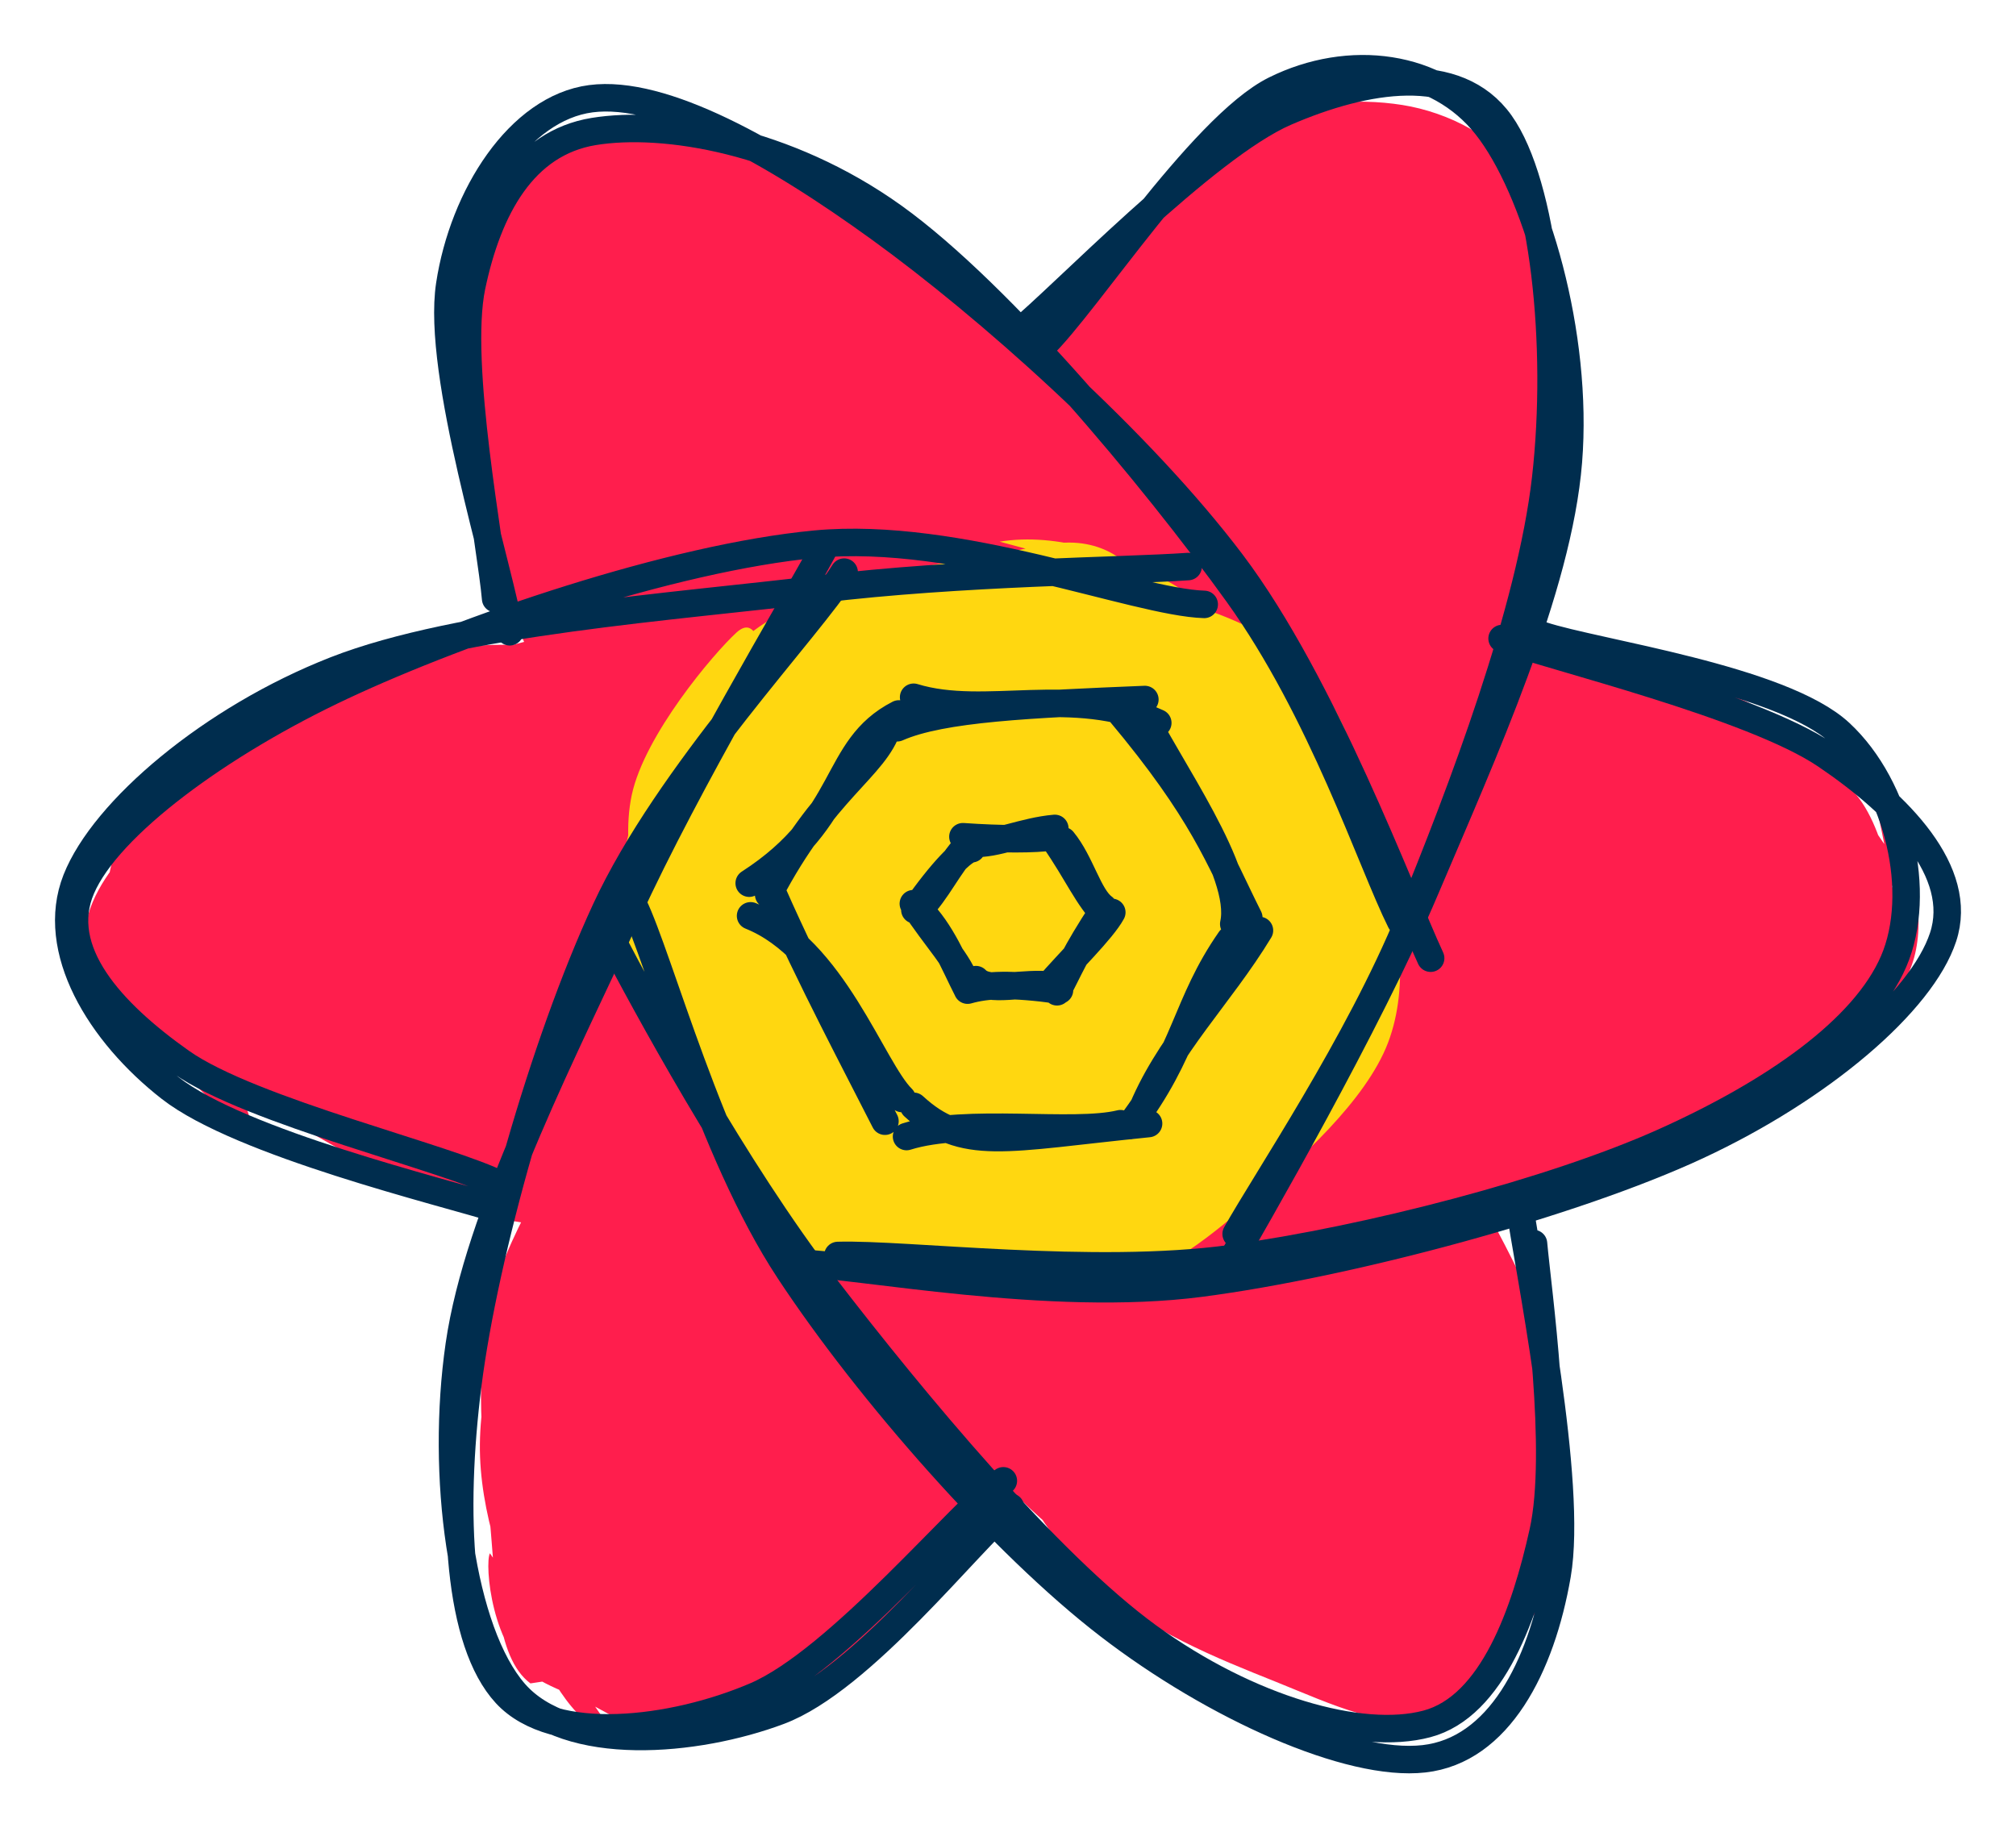<svg version="1.1" xmlns="http://www.w3.org/2000/svg" viewBox="0 0 293.281 265.996" width="586.562" height="531.991">
  <!-- svg-source:excalidraw -->
  
  <defs>
    <style class="style-fonts">
      @font-face {
        font-family: "Virgil";
        src: url("https://excalidraw.com/Virgil.woff2");
      }
      @font-face {
        font-family: "Cascadia";
        src: url("https://excalidraw.com/Cascadia.woff2");
      }
      @font-face {
        font-family: "Assistant";
        src: url("https://excalidraw.com/Assistant-Regular.woff2");
      }
    </style>
    
  </defs>
  <g stroke-linecap="round" transform="translate(130.316 8.695) rotate(26.003 42.326 84.64)"><path d="M17.63 14.37 C22.2 6.88, 29.81 2.72, 36.29 0.73 C42.78 -1.25, 50.9 -1.13, 56.55 2.44 C62.2 6.01, 66.32 13.28, 70.22 22.16 C74.12 31.03, 77.41 43.86, 79.95 55.72 C82.49 67.57, 85.86 81.08, 85.47 93.29 C85.08 105.5, 81.19 118.75, 77.64 128.96 C74.08 139.16, 69.26 147.8, 64.15 154.55 C59.05 161.29, 52.43 167.52, 46.99 169.43 C41.55 171.33, 36.77 169.79, 31.49 165.95 C26.21 162.11, 20.34 154.86, 15.31 146.39 C10.28 137.92, 4.1 126.47, 1.31 115.14 C-1.49 103.81, -2.48 90.38, -1.46 78.41 C-0.43 66.44, -0.88 56.45, 7.45 43.34 C15.79 30.22, 37.09 0.91, 48.58 -0.25 C60.07 -1.42, 76.49 34.79, 76.4 36.35 M11.82 21.69 C16.17 12.92, 25.82 7.55, 31.48 4.4 C37.15 1.25, 39.75 1.23, 45.8 2.8 C51.85 4.37, 62.19 6.81, 67.78 13.84 C73.38 20.87, 76.23 33.75, 79.37 44.97 C82.52 56.18, 86.73 68.91, 86.67 81.13 C86.61 93.36, 81.5 106.94, 79.01 118.29 C76.52 129.64, 76.12 141.03, 71.73 149.25 C67.33 157.46, 58.56 163.91, 52.64 167.57 C46.71 171.24, 41.4 173.53, 36.17 171.25 C30.95 168.96, 26.76 161.54, 21.29 153.85 C15.81 146.16, 7.22 135.95, 3.31 125.11 C-0.6 114.26, -2.41 100.29, -2.19 88.78 C-1.97 77.27, 1.88 67.1, 4.63 56.05 C7.38 45.01, 12.25 27.64, 14.28 22.51 C16.32 17.38, 17 24.11, 16.85 25.29" stroke="none" stroke-width="0" fill="#ff1e4d"></path><path d="M58.85 6.3 C64.23 9.56, 71.58 19.02, 75.56 28.96 C79.55 38.9, 81.68 53.78, 82.77 65.94 C83.87 78.1, 83.01 90.43, 82.13 101.91 C81.25 113.4, 81.08 124.85, 77.48 134.85 C73.87 144.84, 66.07 156.18, 60.48 161.87 C54.9 167.56, 50.22 169.23, 43.96 168.98 C37.7 168.74, 28.33 165.35, 22.92 160.39 C17.51 155.43, 15.34 148.68, 11.49 139.22 C7.64 129.75, 1.88 115.78, -0.2 103.61 C-2.27 91.44, -2.11 77.94, -0.95 66.2 C0.21 54.46, 2.53 42.35, 6.76 33.17 C10.98 24, 18.3 16.97, 24.39 11.15 C30.49 5.33, 37.22 -1.46, 43.31 -1.75 C49.4 -2.04, 57.89 6.88, 60.95 9.42 C64.01 11.96, 61.66 12.29, 61.66 13.49 M12.55 21.66 C16.91 13.05, 29.04 6.43, 35.01 3.41 C40.98 0.39, 42.37 1.38, 48.37 3.53 C54.38 5.68, 65.59 9.57, 71.02 16.32 C76.44 23.07, 78.94 33.1, 80.94 44.02 C82.94 54.94, 83.17 68.91, 83.02 81.84 C82.87 94.76, 82.64 110.3, 80.05 121.57 C77.46 132.83, 72.18 141.7, 67.46 149.43 C62.74 157.17, 57.55 164.61, 51.73 167.98 C45.9 171.36, 38.7 172.35, 32.49 169.69 C26.28 167.04, 18.68 160.33, 14.46 152.06 C10.25 143.79, 9.45 130.75, 7.23 120.07 C5.01 109.4, 1.78 99.57, 1.15 88.01 C0.53 76.46, 1.22 61.96, 3.48 50.75 C5.74 39.54, 12.12 25.35, 14.71 20.77 C17.29 16.18, 18.82 22.61, 18.99 23.25" stroke="transparent" stroke-width="4" fill="none"></path></g><g stroke-linecap="round" transform="translate(150.901 52.504) rotate(85.503 42.326 84.64)"><path d="M30.33 3.37 C36.15 -1.39, 44.74 -2.21, 50.6 -0.36 C56.46 1.49, 61.01 6.96, 65.47 14.47 C69.92 21.97, 74 33.57, 77.34 44.67 C80.68 55.77, 85.02 68.85, 85.51 81.07 C86.01 93.29, 83.09 106.99, 80.33 117.98 C77.57 128.97, 73.52 138.86, 68.96 146.99 C64.4 155.13, 58.21 163.16, 52.96 166.79 C47.71 170.42, 42.92 170.88, 37.44 168.76 C31.95 166.64, 25.65 161.17, 20.06 154.08 C14.47 146.98, 7.52 136.76, 3.92 126.19 C0.33 115.62, -1.64 102.61, -1.5 90.63 C-1.36 78.65, 2.41 66, 4.76 54.31 C7.12 42.61, 6.96 29.44, 12.61 20.45 C18.26 11.47, 33.21 3.56, 38.67 0.41 C44.13 -2.75, 45.63 0.27, 45.39 1.5 M45.11 0.62 C50.76 0.13, 53.45 5.86, 58.9 11.22 C64.34 16.58, 73.53 22.88, 77.76 32.79 C81.98 42.7, 82.96 58.07, 84.25 70.7 C85.54 83.32, 87.52 96.67, 85.48 108.54 C83.44 120.42, 76.19 132.63, 71.99 141.95 C67.79 151.27, 65.76 159.58, 60.27 164.48 C54.77 169.38, 45.21 171.62, 39.01 171.35 C32.81 171.08, 27.69 168.9, 23.07 162.83 C18.46 156.75, 15.42 145.48, 11.31 134.9 C7.21 124.33, 0.49 111.63, -1.56 99.38 C-3.62 87.13, -3.21 72.54, -1 61.38 C1.2 50.21, 7.19 41.41, 11.65 32.39 C16.11 23.38, 19.98 12.45, 25.74 7.28 C31.5 2.12, 43.75 2.2, 46.2 1.39 C48.64 0.58, 40.43 1.04, 40.41 2.43" stroke="none" stroke-width="0" fill="#ff1e4d"></path><path d="M61.23 6.73 C66.82 11.12, 71.24 23.66, 74.68 33.48 C78.12 43.3, 80.14 54.23, 81.88 65.65 C83.62 77.06, 86.35 89.75, 85.12 101.96 C83.89 114.16, 78.43 129.13, 74.51 138.87 C70.58 148.62, 67.23 155.58, 61.58 160.43 C55.94 165.28, 46.61 167.81, 40.65 167.98 C34.69 168.14, 31.28 166.76, 25.82 161.44 C20.36 156.12, 12.31 145.9, 7.89 136.07 C3.47 126.24, 0.76 114.13, -0.7 102.46 C-2.17 90.8, -2.74 77.44, -0.89 66.06 C0.95 54.67, 5.94 44.03, 10.37 34.15 C14.8 24.27, 20.55 12.51, 25.69 6.8 C30.83 1.09, 32.27 -7.43, 41.2 -0.12 C50.14 7.18, 72.32 32.6, 79.3 50.64 C86.27 68.69, 83.66 107.49, 83.08 108.13 M76.01 28.03 C80.46 35.55, 78.15 49.99, 79.98 61.28 C81.8 72.57, 87.28 84.41, 86.96 95.77 C86.64 107.13, 82.24 119.34, 78.06 129.43 C73.88 139.52, 67.43 149.48, 61.89 156.29 C56.36 163.11, 50.98 169.23, 44.86 170.32 C38.74 171.41, 30.87 167.32, 25.18 162.83 C19.49 158.34, 14.77 151.85, 10.72 143.37 C6.68 134.89, 2.93 123.74, 0.89 111.94 C-1.14 100.15, -3.01 85.49, -1.48 72.61 C0.06 59.73, 6.15 44.5, 10.11 34.66 C14.06 24.82, 17.52 19, 22.28 13.55 C27.04 8.11, 32.88 3.03, 38.67 1.99 C44.45 0.96, 50.72 2.75, 56.99 7.37 C63.26 11.99, 74.09 26.46, 76.31 29.73 C78.53 33.01, 70.9 26.11, 70.3 27.02" stroke="transparent" stroke-width="4" fill="none"></path></g><g stroke-linecap="round" transform="translate(126.622 89.451) rotate(148.201 42.326 84.64)"><path d="M41.44 -1.29 C47.02 -3.33, 52.32 0.5, 57.41 5.68 C62.51 10.85, 67.57 20.21, 71.99 29.76 C76.41 39.31, 82.12 51.23, 83.93 62.99 C85.73 74.76, 84.3 88.61, 82.82 100.32 C81.34 112.03, 78.6 123.35, 75.04 133.25 C71.47 143.14, 66.16 153.6, 61.42 159.68 C56.68 165.75, 52.15 169.16, 46.6 169.69 C41.05 170.22, 34.34 167.63, 28.11 162.87 C21.89 158.1, 13.94 150.12, 9.27 141.1 C4.6 132.07, 1.25 120.23, 0.08 108.71 C-1.08 97.18, 1.19 84.39, 2.27 71.97 C3.35 59.55, 3.22 44.42, 6.54 34.2 C9.85 23.98, 15.57 16.37, 22.14 10.66 C28.71 4.94, 40.94 1.04, 45.96 -0.08 C50.98 -1.21, 52.17 2.6, 52.28 3.91 M25.66 6.57 C30.94 1.32, 42.21 -1.78, 48.82 -0.23 C55.43 1.31, 60.09 8.68, 65.34 15.84 C70.6 22.99, 77.63 32.32, 80.35 42.71 C83.07 53.11, 81.24 66.07, 81.65 78.19 C82.06 90.31, 84.75 103.99, 82.81 115.41 C80.86 126.83, 74.38 138.02, 69.96 146.7 C65.55 155.38, 61.26 163.94, 56.31 167.47 C51.36 171.01, 46.74 170.13, 40.25 167.92 C33.76 165.72, 23.36 161.03, 17.34 154.24 C11.32 147.45, 6.69 136.89, 4.13 127.21 C1.57 117.52, 2.14 107.96, 1.99 96.15 C1.83 84.34, 0.99 68.04, 3.2 56.35 C5.41 44.66, 11.54 34.53, 15.24 26.04 C18.95 17.55, 22.74 8.49, 25.45 5.4 C28.17 2.32, 31.13 6.27, 31.52 7.52" stroke="none" stroke-width="0" fill="#ff1e4d"></path><path d="M16.3 18.93 C20.17 11.21, 26.09 4.77, 32.44 1.88 C38.79 -1.01, 48.38 -1.72, 54.41 1.61 C60.44 4.93, 64.07 13.77, 68.61 21.81 C73.15 29.85, 79.32 39.19, 81.67 49.85 C84.03 60.51, 82.76 73.43, 82.74 85.77 C82.73 98.11, 84.32 113.09, 81.58 123.89 C78.83 134.7, 71.75 143.56, 66.28 150.62 C60.8 157.67, 54.82 163.6, 48.74 166.23 C42.67 168.86, 35.23 168.91, 29.82 166.41 C24.41 163.91, 20.3 159.38, 16.26 151.21 C12.23 143.04, 8.46 128.9, 5.6 117.38 C2.74 105.86, -0.46 93.97, -0.89 82.08 C-1.32 70.19, -1.47 58.56, 3.01 46.05 C7.49 33.54, 21.06 14.01, 26.01 7.01 C30.95 0.01, 32.3 3.01, 32.69 4.04 M70.25 28.06 C74.73 35.22, 82.95 46.5, 85.4 57.4 C87.86 68.31, 86.56 81.42, 84.99 93.51 C83.41 105.6, 79.55 119.07, 75.93 129.95 C72.3 140.82, 68.51 152.36, 63.22 158.76 C57.94 165.16, 50.32 167.32, 44.23 168.34 C38.14 169.36, 32.29 168.73, 26.69 164.86 C21.09 161, 15.05 154.14, 10.62 145.16 C6.18 136.18, 1.32 123.41, 0.08 110.98 C-1.16 98.55, 1.82 82.42, 3.18 70.58 C4.54 58.73, 5.39 49.4, 8.25 39.9 C11.1 30.4, 15.36 19.9, 20.31 13.56 C25.26 7.22, 31.27 2.74, 37.94 1.86 C44.61 0.97, 54.89 4.34, 60.34 8.24 C65.79 12.14, 68.2 21.63, 70.63 25.25 C73.06 28.87, 75.31 28.95, 74.9 29.97" stroke="transparent" stroke-width="4" fill="none"></path></g><g stroke-linecap="round" transform="translate(80.701 89.451) rotate(206.131 42.326 84.64)"><path d="M38.05 -0.46 C43.23 -2.11, 49.84 2.53, 55.87 7.43 C61.91 12.32, 69.98 19.93, 74.25 28.89 C78.53 37.85, 80.16 49.88, 81.5 61.2 C82.85 72.53, 83.27 84.85, 82.34 96.86 C81.4 108.86, 78.72 122.97, 75.89 133.23 C73.06 143.49, 70.12 152.46, 65.38 158.42 C60.65 164.38, 54.14 168.17, 47.48 169 C40.81 169.84, 31.67 167.79, 25.39 163.43 C19.1 159.06, 13.39 151.53, 9.76 142.81 C6.12 134.08, 5.34 123.12, 3.59 111.09 C1.83 99.05, -1.45 82.92, -0.77 70.59 C-0.08 58.26, 4.2 47.07, 7.67 37.11 C11.14 27.14, 12.68 16.68, 20.05 10.81 C27.41 4.95, 44.21 1.18, 51.86 1.92 C59.51 2.66, 65.98 13.54, 65.94 15.26 M52.31 0.86 C58.67 2.05, 63.29 11.86, 68.25 19.86 C73.22 27.86, 79.83 37.96, 82.1 48.86 C84.37 59.76, 81.99 73.06, 81.89 85.25 C81.79 97.43, 83.92 110.94, 81.49 121.98 C79.07 133.02, 72.12 143.55, 67.36 151.48 C62.59 159.4, 58.02 166.96, 52.92 169.52 C47.82 172.07, 43.17 170.04, 36.76 166.83 C30.34 163.61, 20.16 157.85, 14.43 150.22 C8.7 142.59, 4.49 131.25, 2.38 121.06 C0.26 110.87, 1.39 100.98, 1.75 89.1 C2.1 77.22, 1.83 61.09, 4.51 49.78 C7.2 38.48, 13.8 29, 17.85 21.26 C21.91 13.52, 22.9 6.43, 28.84 3.36 C34.77 0.3, 50.19 2.85, 53.46 2.87 C56.74 2.89, 49.51 2.78, 48.5 3.5" stroke="none" stroke-width="0" fill="#ff1e4d"></path><path d="M12.44 21.83 C16.7 12.62, 26.08 5.37, 32.07 2.23 C38.05 -0.91, 42.44 0.81, 48.34 2.99 C54.25 5.17, 62.64 8.74, 67.49 15.3 C72.35 21.86, 74.34 31.53, 77.47 42.34 C80.59 53.16, 85.83 68.03, 86.25 80.19 C86.66 92.35, 82.88 104.28, 79.96 115.29 C77.05 126.31, 73.37 137.86, 68.74 146.28 C64.11 154.69, 57.53 161.83, 52.17 165.79 C46.8 169.74, 41.93 172.34, 36.53 170.03 C31.14 167.73, 25.14 159.35, 19.78 151.93 C14.42 144.51, 7.96 135.87, 4.39 125.51 C0.82 115.14, -1.63 102.02, -1.66 89.75 C-1.68 77.48, -0.08 65.58, 4.24 51.87 C8.57 38.17, 18.22 16.16, 24.29 7.52 C30.37 -1.13, 39.92 -1.48, 40.7 0 M59.14 3.39 C65.42 5.3, 69.45 13.42, 73.04 22.06 C76.63 30.7, 78.89 42.96, 80.67 55.2 C82.45 67.45, 84.42 83.21, 83.71 95.53 C83 107.86, 79.66 118.83, 76.41 129.16 C73.15 139.48, 69.26 150.5, 64.19 157.48 C59.12 164.46, 52.31 169.79, 46 171.04 C39.69 172.29, 31.49 169.83, 26.34 164.99 C21.2 160.16, 18.93 150.42, 15.12 142.03 C11.32 133.64, 6.05 125.52, 3.5 114.64 C0.95 103.77, -0.56 89.05, -0.18 76.78 C0.2 64.52, 1.92 51.24, 5.76 41.04 C9.6 30.85, 17.93 22.57, 22.85 15.62 C27.76 8.68, 29.25 0.78, 35.25 -0.62 C41.25 -2.03, 55.67 6.18, 58.85 7.2 C62.02 8.22, 55.1 4.83, 54.31 5.51" stroke="transparent" stroke-width="4" fill="none"></path></g><g stroke-linecap="round" transform="translate(56.422 49.337) rotate(269.363 42.326 84.64)"><path d="M12.68 22.44 C16.98 14.28, 26.08 8.18, 32.09 4.94 C38.09 1.71, 43.15 1.2, 48.71 3.04 C54.26 4.88, 60.5 8.89, 65.41 16 C70.32 23.11, 74.68 34.77, 78.18 45.69 C81.69 56.61, 85.62 69.48, 86.44 81.54 C87.27 93.59, 86.11 106.86, 83.13 118.01 C80.16 129.16, 73.78 140.29, 68.58 148.42 C63.37 156.54, 57.29 163.29, 51.92 166.76 C46.56 170.23, 42.34 171.8, 36.38 169.25 C30.42 166.7, 21.33 158.88, 16.16 151.45 C10.99 144.01, 8.24 135.27, 5.38 124.65 C2.51 114.02, -0.44 100.09, -1.01 87.69 C-1.59 75.29, -4.1 64.83, 1.93 50.24 C7.97 35.64, 26.03 7.06, 35.19 0.12 C44.34 -6.82, 56.67 7.32, 56.85 8.59 M67.54 18.8 C72.7 25.2, 79.3 36.51, 81.68 47.28 C84.07 58.06, 81.83 71.29, 81.86 83.46 C81.89 95.64, 84.15 109.2, 81.85 120.34 C79.55 131.49, 72.71 142.2, 68.03 150.31 C63.35 158.43, 58.85 166.25, 53.78 169.05 C48.72 171.86, 44.07 170.12, 37.63 167.16 C31.19 164.19, 20.96 158.7, 15.15 151.28 C9.34 143.86, 5.02 132.7, 2.79 122.63 C0.57 112.57, 1.55 102.75, 1.78 90.88 C2.01 79.01, 1.59 62.83, 4.16 51.42 C6.72 40.01, 13.21 30.35, 17.18 22.42 C21.15 14.49, 22.08 7.14, 27.98 3.82 C33.88 0.51, 46.39 0.47, 52.59 2.54 C58.78 4.6, 63.19 14.19, 65.13 16.22 C67.07 18.24, 64.26 13.07, 64.2 14.67" stroke="none" stroke-width="0" fill="#ff1e4d"></path><path d="M78.87 36.14 C82.76 45.32, 82.4 61.91, 83.16 74.15 C83.92 86.4, 85.39 98.46, 83.42 109.63 C81.45 120.79, 75.37 132.1, 71.35 141.15 C67.33 150.19, 64.94 159.54, 59.3 163.9 C53.66 168.27, 44.2 168.59, 37.52 167.33 C30.84 166.07, 24.57 162.25, 19.21 156.34 C13.85 150.43, 8.27 141.45, 5.36 131.87 C2.44 122.3, 1.97 111.25, 1.72 98.87 C1.47 86.49, 2.39 69.63, 3.85 57.6 C5.32 45.58, 6.93 35.3, 10.51 26.7 C14.08 18.11, 19.26 10.52, 25.29 6.04 C31.32 1.56, 40.52 -1.19, 46.69 -0.17 C52.85 0.86, 56.25 4.06, 62.26 12.19 C68.26 20.32, 79.04 39.45, 82.71 48.62 C86.39 57.78, 85.1 66.6, 84.3 67.19 M65.4 9.92 C69.94 14.94, 73.37 26.62, 76.42 37.63 C79.47 48.65, 82.99 63.7, 83.69 76.02 C84.39 88.34, 82.61 100.01, 80.63 111.56 C78.64 123.1, 75.99 136.1, 71.81 145.28 C67.62 154.47, 61.5 162.66, 55.51 166.66 C49.52 170.67, 41.32 171.38, 35.86 169.3 C30.4 167.22, 27.45 160.35, 22.77 154.17 C18.08 147.99, 11.58 141.86, 7.75 132.21 C3.93 122.57, 0.87 108.56, -0.16 96.3 C-1.2 84.04, -1.02 70.06, 1.54 58.64 C4.11 47.23, 11.2 36.97, 15.23 27.82 C19.26 18.67, 20.05 7.91, 25.73 3.75 C31.42 -0.4, 43.14 1.54, 49.33 2.89 C55.52 4.24, 60.54 10.23, 62.88 11.86 C65.22 13.49, 63.45 11.29, 63.34 12.65" stroke="transparent" stroke-width="4" fill="none"></path></g><g stroke-linecap="round" transform="translate(83.341 7.112) rotate(326.046 42.326 84.64)"><path d="M28.6 7.18 C33.93 1.96, 39.45 1.24, 45.08 2.03 C50.71 2.83, 57.16 5.72, 62.36 11.94 C67.57 18.17, 72.35 29.01, 76.32 39.39 C80.28 49.77, 84.77 62.28, 86.12 74.24 C87.48 86.2, 86.91 99.64, 84.43 111.16 C81.95 122.68, 76.07 134.48, 71.23 143.38 C66.39 152.27, 60.62 160.04, 55.41 164.52 C50.21 169, 46.04 171.76, 40.01 170.26 C33.98 168.76, 24.67 162.05, 19.21 155.5 C13.75 148.95, 10.56 141.03, 7.25 130.95 C3.93 120.86, 0.4 107.3, -0.7 94.99 C-1.8 82.68, -1.47 68.8, 0.64 57.09 C2.74 45.38, 6.6 33.74, 11.93 24.74 C17.26 15.74, 28 7.2, 32.6 3.09 C37.2 -1.01, 39.06 -1.28, 39.53 0.1 M33.52 5.85 C38.45 1.63, 41.71 2.12, 47.45 4.35 C53.2 6.57, 63.01 12.07, 68.02 19.21 C73.03 26.35, 74.73 36.34, 77.51 47.2 C80.3 58.06, 83.64 72.63, 84.7 84.38 C85.76 96.13, 86.72 107.29, 83.86 117.69 C81 128.1, 73.02 139.09, 67.53 146.82 C62.05 154.55, 56.18 160.21, 50.96 164.07 C45.73 167.93, 41.68 171.92, 36.18 170 C30.69 168.08, 22.73 159.96, 17.99 152.55 C13.24 145.14, 11.18 136.21, 7.69 125.54 C4.21 114.86, -2.72 100.75, -2.94 88.5 C-3.16 76.24, 3.74 63.31, 6.36 52 C8.97 40.7, 8.98 29.31, 12.75 20.67 C16.52 12.03, 25.8 2.37, 28.97 0.16 C32.14 -2.04, 31.07 5.82, 31.75 7.44" stroke="none" stroke-width="0" fill="#ff1e4d"></path><path d="M46.88 2.55 C52.6 2.96, 61.3 7.43, 66.27 13.64 C71.25 19.85, 73.42 29.19, 76.73 39.79 C80.04 50.39, 85.51 65.12, 86.14 77.25 C86.77 89.37, 83.22 101.38, 80.5 112.55 C77.78 123.72, 74.31 135.54, 69.82 144.27 C65.33 153, 58.88 160.55, 53.58 164.92 C48.27 169.28, 43.42 172.36, 37.99 170.48 C32.56 168.59, 26.47 160.66, 21 153.59 C15.52 146.52, 8.88 138.21, 5.13 128.06 C1.37 117.91, -1.31 104.94, -1.55 92.69 C-1.78 80.45, 1.5 66.03, 3.7 54.62 C5.9 43.21, 7.13 32.99, 11.64 24.26 C16.16 15.53, 23.69 5.55, 30.81 2.24 C37.94 -1.07, 49.89 3.89, 54.4 4.41 C58.91 4.93, 58.12 3.96, 57.86 5.34 M21.61 7.49 C26.28 1.8, 34.75 1.37, 40.85 1.3 C46.96 1.23, 52.66 2, 58.24 7.07 C63.81 12.14, 70.28 21.81, 74.31 31.71 C78.33 41.62, 81.15 54.73, 82.4 66.51 C83.66 78.29, 82.44 91.19, 81.82 102.4 C81.2 113.61, 81.9 123.78, 78.69 133.77 C75.48 143.77, 68.57 156.15, 62.57 162.36 C56.56 168.56, 49.12 170.89, 42.68 171.02 C36.24 171.15, 28.92 168.07, 23.93 163.13 C18.94 158.19, 16.91 151.26, 12.73 141.39 C8.55 131.52, 0.4 115.84, -1.16 103.9 C-2.72 91.97, 2.01 81.74, 3.37 69.79 C4.72 57.85, 3.79 42.63, 6.96 32.26 C10.12 21.89, 19.62 11.16, 22.37 7.57 C25.12 3.98, 23.02 8.83, 23.44 10.73" stroke="transparent" stroke-width="4" fill="none"></path></g><g stroke-linecap="round" transform="translate(91.886 80.14) rotate(0 55.157 53.046)"><path d="M53.53 -1.34 C62.01 -2.69, 71.24 0.46, 78.89 4.94 C86.53 9.42, 94.02 17.71, 99.4 25.54 C104.78 33.37, 110.54 43.08, 111.17 51.91 C111.81 60.74, 107.79 70.98, 103.19 78.52 C98.6 86.06, 91.32 92.37, 83.6 97.12 C75.89 101.88, 65.46 106.39, 56.9 107.03 C48.33 107.68, 39.87 105.14, 32.22 100.99 C24.56 96.85, 16.59 89.64, 10.98 82.15 C5.37 74.66, -0.34 64.8, -1.45 56.06 C-2.57 47.32, -0.38 37.38, 4.28 29.71 C8.95 22.05, 17 15.21, 26.55 10.07 C36.1 4.94, 53.78 -0.06, 61.58 -1.07 C69.37 -2.09, 73.43 2.95, 73.34 3.99 M15.9 13.22 C22.29 7.02, 35.72 3.45, 44.49 1.94 C53.27 0.44, 59.77 1.84, 68.56 4.21 C77.34 6.57, 90.4 9.49, 97.2 16.11 C104 22.73, 107.2 34.69, 109.34 43.93 C111.48 53.17, 113.26 63.09, 110.04 71.56 C106.81 80.03, 96.99 88.76, 90 94.74 C83.01 100.71, 76.95 105.55, 68.08 107.41 C59.21 109.26, 45.63 108.41, 36.76 105.86 C27.89 103.31, 20.31 99.04, 14.87 92.09 C9.43 85.13, 6.62 73.56, 4.15 64.13 C1.67 54.71, -1.83 44.22, 0.02 35.52 C1.87 26.81, 11.91 14.95, 15.25 11.89 C18.59 8.84, 18.91 16.19, 20.05 17.2" stroke="none" stroke-width="0" fill="#ffd710"></path><path d="M27.23 7.42 C34.15 1.89, 42.7 -1.2, 52.06 -1.29 C61.41 -1.38, 75.21 2.7, 83.34 6.89 C91.47 11.08, 96.64 16.57, 100.83 23.83 C105.02 31.09, 108.36 41.35, 108.49 50.45 C108.62 59.54, 105.52 70.07, 101.61 78.38 C97.71 86.7, 92.27 96.01, 85.05 100.33 C77.83 104.65, 67.84 104.46, 58.29 104.31 C48.74 104.16, 36.4 103.33, 27.73 99.43 C19.06 95.53, 10.73 88.49, 6.28 80.88 C1.84 73.27, 1.19 62.56, 1.05 53.78 C0.9 45.01, -5.12 37.43, 5.42 28.23 C15.96 19.02, 49.15 0.03, 64.28 -1.46 C79.41 -2.95, 96.5 18.38, 96.21 19.28 M85 5.16 C92.11 8.91, 98.06 17.93, 102.16 26.41 C106.26 34.89, 109.93 47.04, 109.62 56.04 C109.31 65.04, 105.13 72.93, 100.29 80.41 C95.45 87.89, 88.56 96.26, 80.58 100.92 C72.59 105.57, 61.79 108.72, 52.38 108.34 C42.97 107.96, 31.29 104.05, 24.11 98.61 C16.93 93.17, 13.12 83.22, 9.3 75.71 C5.48 68.19, 1.42 61.66, 1.18 53.51 C0.94 45.36, 3.32 34.42, 7.85 26.81 C12.38 19.19, 19.69 11.83, 28.37 7.82 C37.05 3.81, 51.01 2.91, 59.92 2.75 C68.83 2.58, 77.48 5.42, 81.86 6.84 C86.23 8.27, 86.54 10.5, 86.16 11.3" stroke="transparent" stroke-width="4" fill="none"></path></g><g stroke-linecap="round"><g transform="translate(205.285 135.492) rotate(0 -68.575 -59.345)"><path d="M-1.53 -1.46 C-5.79 -10, -12.94 -32.03, -25.22 -49.11 C-37.51 -66.19, -59.64 -92.71, -75.26 -103.92 C-90.87 -115.13, -108.69 -118.04, -118.92 -116.36 C-129.15 -114.68, -134.28 -105.17, -136.66 -93.84 C-139.03 -82.51, -133.82 -55.94, -133.18 -48.39 M2.84 3.91 C-1.61 -5.68, -12.74 -35.9, -26.09 -53.59 C-39.45 -71.28, -61.73 -90.99, -77.27 -102.24 C-92.81 -113.5, -108.9 -122.5, -119.33 -121.13 C-129.76 -119.77, -137.9 -106.96, -139.86 -94.04 C-141.83 -81.11, -132.37 -51.84, -131.13 -43.58" stroke="#002d4e" stroke-width="4" fill="none"></path></g></g><mask></mask><g stroke-linecap="round"><g transform="translate(129.361 104.42) rotate(0 17.946 28.766)"><path d="M1.4 -0.55 C-8.34 4.44, -5.51 14.49, -20.37 24.07 M-0.17 1.27 C-2.1 7.34, -9.46 10.25, -17.54 25.72 M-20.17 28.82 C-8.14 33.62, -2.52 51.08, 1.88 55.4 M-16.93 25.56 C-11.54 37.8, -4.52 50.99, -0.62 58.7 M3.56 56.53 C10.81 63.19, 16.58 61.17, 37.73 59.04 M2.52 60.93 C11.22 58.19, 26.77 60.75, 33.65 59.06 M35 59.34 C43.27 48.5, 43.08 41.65, 49.61 32.29 M36.49 57.79 C40.42 47.78, 48.12 40.42, 53.86 30.95 M50.12 30.01 C51.8 22.44, 40.62 7.26, 36.08 -2.06 M52.31 29.08 C47.95 20.39, 45.76 13.75, 33.52 -0.86 M39.07 0.75 C26.73 -4.92, 14.01 0.23, 3.55 -2.98 M37.19 -2.65 C20.69 -1.97, 7.66 -1.42, 1.15 1.46" stroke="#002d4e" stroke-width="4" fill="none"></path></g></g><mask></mask><g stroke-linecap="round"><g transform="translate(158.565 173.37) rotate(299.381 -68.575 -59.345)"><path d="M-0.39 -2.65 C-5.74 -10.77, -17.24 -30.98, -29.57 -47.76 C-41.9 -64.54, -59.39 -91.1, -74.37 -103.34 C-89.36 -115.58, -108.66 -122.71, -119.45 -121.23 C-130.25 -119.74, -137.23 -107.3, -139.16 -94.44 C-141.09 -81.58, -132.9 -52.62, -131.06 -44.07 M-4.04 2.09 C-8.72 -6.87, -12.18 -34.27, -24.16 -51.51 C-36.14 -68.75, -59.92 -89.94, -75.91 -101.35 C-91.91 -112.77, -110.29 -121.07, -120.15 -120 C-130.01 -118.94, -133.8 -107.37, -135.08 -94.96 C-136.37 -82.55, -128.08 -53.91, -127.85 -45.56" stroke="#002d4e" stroke-width="4" fill="none"></path></g></g><mask></mask><g stroke-linecap="round"><g transform="translate(170.95 231.133) rotate(240.251 -68.575 -59.345)"><path d="M-1.83 2.33 C-6.3 -5.92, -14.68 -34.46, -27.25 -52.15 C-39.82 -69.84, -61.92 -92.28, -77.23 -103.81 C-92.54 -115.34, -109.08 -123.66, -119.1 -121.36 C-129.13 -119.05, -135.89 -103.03, -137.39 -89.99 C-138.89 -76.96, -128.78 -50.31, -128.1 -43.16 M2.38 1.12 C-2.39 -6.59, -16.88 -32.45, -29.22 -49.65 C-41.56 -66.85, -56.61 -90.32, -71.68 -102.08 C-86.74 -113.84, -108.06 -122.52, -119.61 -120.2 C-131.16 -117.87, -138.94 -100.78, -140.99 -88.11 C-143.05 -75.43, -133.24 -51.78, -131.93 -44.16" stroke="#002d4e" stroke-width="4" fill="none"></path></g></g><mask></mask><g stroke-linecap="round"><g transform="translate(227.018 252.901) rotate(179.632 -68.575 -59.345)"><path d="M0.49 -2.07 C-4.22 -11.23, -17.21 -35.65, -30.11 -52.63 C-43 -69.6, -62.34 -93.22, -76.88 -103.94 C-91.42 -114.65, -107.74 -119.39, -117.33 -116.91 C-126.93 -114.44, -131.77 -100.71, -134.43 -89.08 C-137.09 -77.45, -133.87 -53.92, -133.3 -47.12 M-2.68 2.98 C-6.38 -4.69, -13.58 -32.83, -24.99 -50.37 C-36.39 -67.92, -55.82 -90.34, -71.14 -102.27 C-86.45 -114.21, -106 -123.14, -116.88 -121.98 C-127.76 -120.83, -134.03 -108.73, -136.43 -95.34 C-138.84 -81.95, -132.46 -50.16, -131.31 -41.62" stroke="#002d4e" stroke-width="4" fill="none"></path></g></g><mask></mask><g stroke-linecap="round"><g transform="translate(272.286 211.721) rotate(119.067 -68.575 -59.345)"><path d="M-2.36 -2.54 C-7.4 -10.99, -17.63 -36.59, -29.75 -52.75 C-41.88 -68.91, -61.01 -88.95, -75.11 -99.5 C-89.21 -110.04, -103.62 -117.08, -114.38 -116 C-125.13 -114.92, -136.86 -104.33, -139.63 -93.04 C-142.4 -81.75, -132.53 -56.37, -130.99 -48.27 M1.55 2.26 C-2.65 -5.76, -11.34 -32.85, -24.44 -50.57 C-37.54 -68.29, -60.96 -92.39, -77.05 -104.06 C-93.13 -115.73, -111.16 -122.45, -120.96 -120.57 C-130.75 -118.7, -134.68 -105.67, -135.81 -92.81 C-136.95 -79.94, -128.95 -51.06, -127.76 -43.39" stroke="#002d4e" stroke-width="4" fill="none"></path></g></g><mask></mask><g stroke-linecap="round"><g transform="translate(261.878 152.482) rotate(58.448 -68.575 -59.345)"><path d="M-2.01 -2.66 C-6.28 -10.29, -16.3 -32.32, -27.99 -48.31 C-39.68 -64.3, -56.89 -86.64, -72.15 -98.58 C-87.42 -110.52, -108.71 -120.69, -119.58 -119.96 C-130.44 -119.23, -135.53 -106.78, -137.33 -94.19 C-139.13 -81.59, -131.37 -52.14, -130.38 -44.41 M2.09 2.06 C-2.36 -6.14, -17.92 -34.9, -30.35 -52.36 C-42.78 -69.81, -57.49 -91.7, -72.48 -102.65 C-87.48 -113.6, -108.94 -119.39, -120.34 -118.04 C-131.74 -116.7, -139.82 -106.57, -140.9 -94.57 C-141.97 -82.58, -128.59 -54.61, -126.82 -46.08" stroke="#002d4e" stroke-width="4" fill="none"></path></g></g><mask></mask><g stroke-linecap="round"><g transform="translate(140.611 122.332) rotate(0 6.696 10.326)"><path d="M0.75 1.15 C-0.44 1.2, -3.6 4.42, -7.52 10.04 M0.2 0.49 C-2.88 3.9, -4.06 7.08, -7.05 10.18 M-7.74 9.14 C-4.63 14, -0.73 18, -0.08 20.96 M-6.93 9.96 C-3.67 13.11, -1.78 17.93, 0.1 21.61 M1.36 20.19 C3.23 22.2, 8.26 20.44, 12.62 21.04 M0.15 21.72 C2.93 20.93, 6.35 20.72, 13.52 21.72 M11.8 21.25 C14.86 17.67, 19.72 13, 21.13 10.4 M13.16 21.96 C14.98 18.62, 15.56 16.69, 19.9 10.08 M19.92 9.7 C17.73 8.11, 16.62 3.15, 14.01 -0.03 M20.36 11.07 C17.45 8.04, 16.33 4.94, 12.71 -0.3 M12.84 -1.81 C8.34 -1.43, 4.19 0.58, 0.97 0.35 M12.54 -0.6 C9.95 -0.21, 5.01 -0.21, -0.53 -0.6" stroke="#002d4e" stroke-width="4" fill="none"></path></g></g><mask></mask></svg>